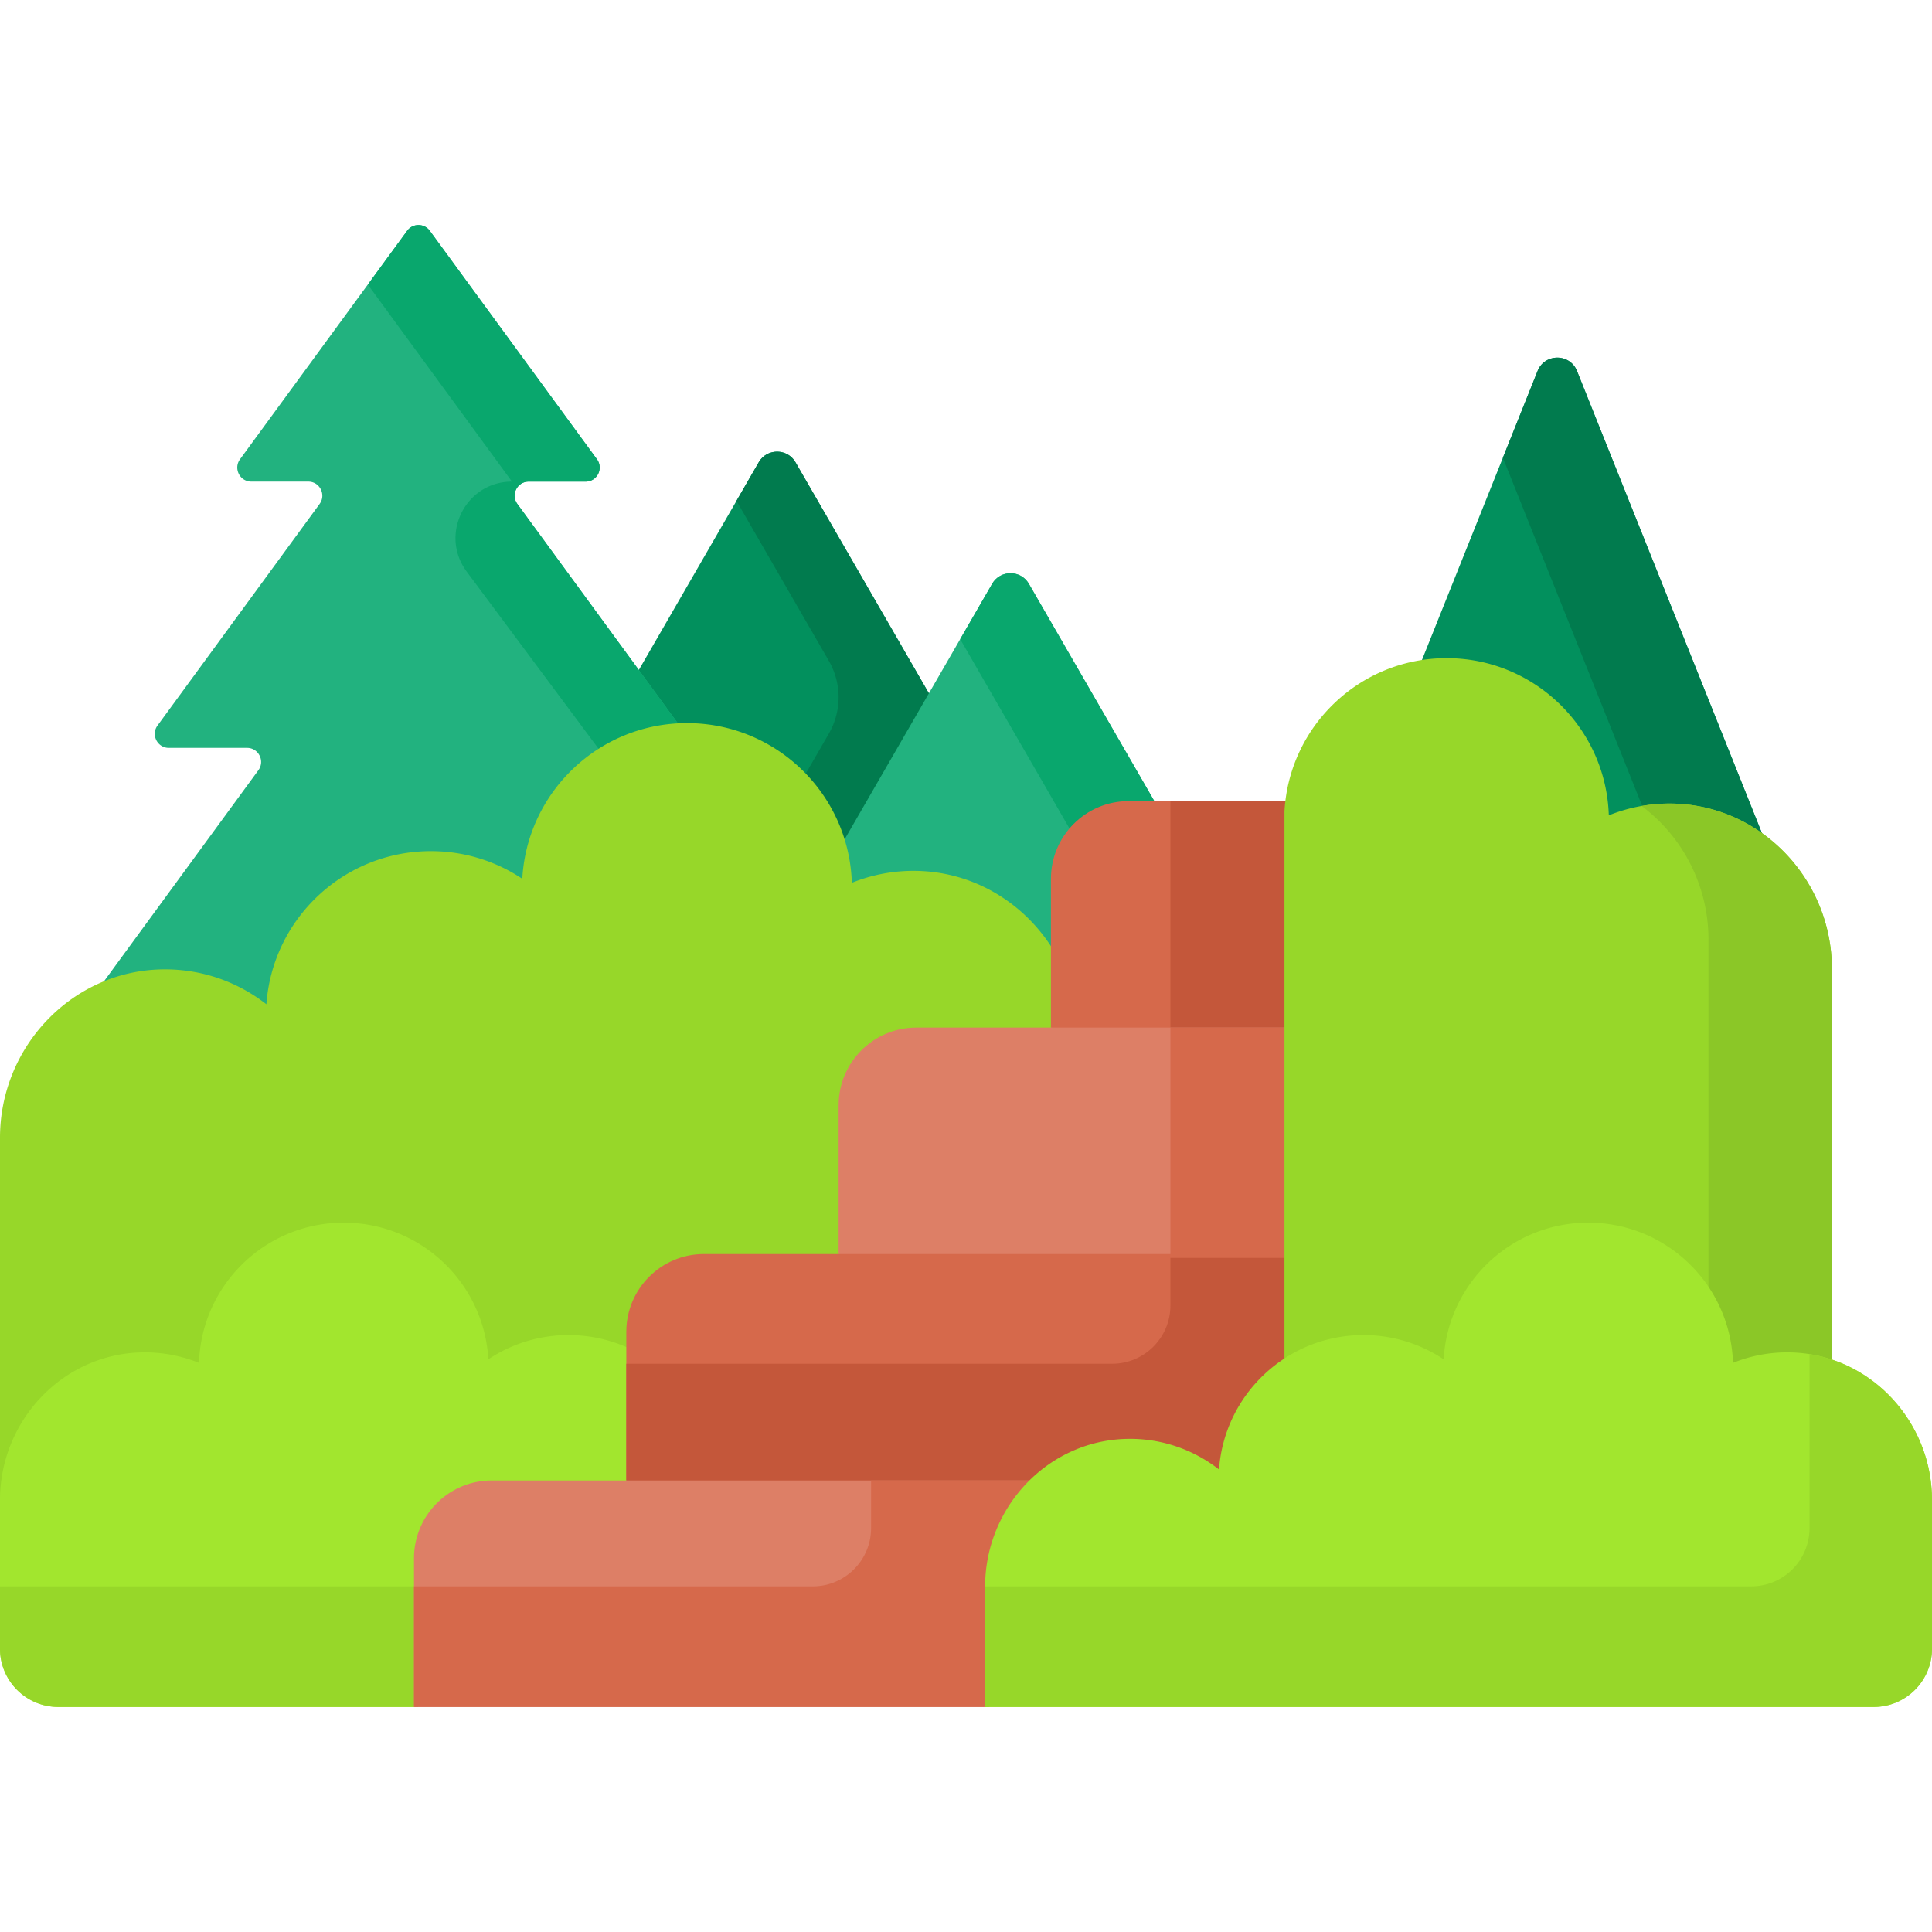 <svg xmlns="http://www.w3.org/2000/svg" version="1.1" xmlns:xlink="http://www.w3.org/1999/xlink" width="512" height="512" x="0" y="0" viewBox="0 0 512 512" style="enable-background:new 0 0 512 512" xml:space="preserve" class=""><g><path fill="#02905d" d="m223.391 224.639.425-.115 22.948-39.748-35.948-62.264c-2.165-3.751-7.579-3.751-9.745 0l-46.117 79.876c7.391-6.081 16.843-9.727 27.109-9.727 19.961.001 36.612 13.454 41.328 31.978z" opacity="1" data-original="#02905d"></path><path fill="#017b4e" d="M210.816 122.513c-2.166-3.751-7.58-3.751-9.745 0l-5.9 10.22 24.478 42.397a19.292 19.292 0 0 1 0 19.294l-6.618 11.462a42.391 42.391 0 0 1 10.36 18.754l.425-.115 22.948-39.748z" opacity="1" data-original="#017b4e"></path><path fill="#22b27f" d="m224.72 233.989.046 1.476 1.368-.553a42.458 42.458 0 0 1 16.673-3.091c14.001.229 27.023 7.509 34.835 19.473l1.892 2.899v-21.288c0-10.793 8.781-19.573 19.573-19.573h7.397l-33.837-58.607c-2.166-3.751-7.58-3.751-9.745 0l-39.788 68.915a43.23 43.23 0 0 1 1.586 10.349z" opacity="1" data-original="#22b27f"></path><path fill="#09a76d" d="M272.669 154.725c-2.166-3.751-7.58-3.751-9.745 0l-8.465 14.662 29.515 51.122c3.593-4.378 9.042-7.178 15.134-7.178h7.397z" opacity="1" data-original="#09a76d"></path><path fill="#02905d" d="M383.354 175.448c22.817 0 41.25 17.86 41.966 40.659l.047 1.475 1.368-.552a41.78 41.78 0 0 1 16.403-3.041c9.18.15 17.668 3.362 24.533 8.66L417.923 98.318c-1.886-4.715-8.561-4.715-10.447 0l-31.099 77.721a42.074 42.074 0 0 1 6.977-.591z" opacity="1" data-original="#02905d"></path><path fill="#017b4e" d="M417.923 98.318c-1.886-4.715-8.561-4.715-10.447 0l-9.199 22.991 37.311 93.245a42.067 42.067 0 0 1 7.552-.565c9.18.15 17.668 3.362 24.533 8.66z" opacity="1" data-original="#017b4e"></path><path fill="#22b27f" d="M44.747 198.197H65.47c3.047 0 4.803 3.461 3.004 5.92l-42.14 57.607a41.546 41.546 0 0 1 17.056-3.804l.331-.001c9.603 0 18.678 3.124 26.246 9.034l1.524 1.191.137-1.93c1.581-22.216 20.28-39.618 42.568-39.618a42.495 42.495 0 0 1 23.647 7.148l1.5 1 .1-1.8c1.225-22.009 19.031-39.363 40.888-40.239a3.74 3.74 0 0 0-.268-.427l-42.958-58.725c-1.799-2.459-.043-5.92 3.004-5.92h15.084c3.047 0 4.803-3.461 3.004-5.92l-44.291-60.547c-1.487-2.033-4.522-2.033-6.009 0l-44.291 60.547c-1.799 2.459-.043 5.92 3.004 5.92h15.084c3.047 0 4.803 3.461 3.004 5.92L41.74 192.278c-1.796 2.458-.039 5.919 3.007 5.919z" opacity="1" data-original="#22b27f"></path><path fill="#09a76d" d="M135.68 127.631c-12.29 0-19.326 14.009-11.988 23.868l35.565 47.78a42.496 42.496 0 0 1 20.59-6.552l.217-.45-42.958-58.725c-1.799-2.459-.043-5.92 3.004-5.92h15.084c3.047 0 4.803-3.461 3.004-5.92l-44.291-60.547c-1.487-2.033-4.522-2.033-6.009 0L97.478 75.41z" opacity="1" data-original="#09a76d"></path><path fill="#97d729" d="M1.03 398.567v-1.03c0-20.473 16.304-37.564 36.343-38.1a37.164 37.164 0 0 1 14.981 2.696l1.368.552.047-1.475c.637-20.277 17.032-36.161 37.324-36.161 19.812 0 36.192 15.482 37.293 35.246l.1 1.8 1.5-1a37.178 37.178 0 0 1 20.69-6.255 37.052 37.052 0 0 1 14.89 3.098l1.442.628v-5.632c0-10.793 8.781-19.573 19.573-19.573h36.69V292.92c0-10.793 8.781-19.573 19.573-19.573h36.691l-.001-20.955c-7.509-12.669-21.043-21.344-36.71-21.601a43.6 43.6 0 0 0-17.076 3.166c-.739-23.499-20.008-42.325-43.686-42.325-23.318 0-42.368 18.256-43.648 41.254a43.516 43.516 0 0 0-24.218-7.321c-23.087 0-41.982 17.899-43.596 40.575-7.499-5.856-16.949-9.329-27.219-9.251C19.221 257.072 0 277.338 0 301.5v97.067z" opacity="1" data-original="#97d729"></path><path fill="#d6694b" d="M341.426 273.347v-58.326c.051-.916.142-1.82.251-2.719H299.11c-11.379 0-20.604 9.225-20.604 20.604v39.411l4.214 1.03z" opacity="1" data-original="#d6694b"></path><path fill="#c4573a" d="M310.172 212.302h31.254v61.045h-31.254z" opacity="1" data-original="#c4573a"></path><path fill="#a2e62e" d="M110.744 412.949c0-10.793 8.781-19.573 19.573-19.573h36.69v-35.918a38.212 38.212 0 0 0-16.332-3.647 38.201 38.201 0 0 0-21.262 6.428c-1.124-20.191-17.848-36.219-38.321-36.219-20.788 0-37.705 16.529-38.354 37.16a38.273 38.273 0 0 0-15.393-2.771C16.429 358.966 0 376.613 0 397.537v39.371c0 8.534 6.918 15.453 15.453 15.453h95.292v-39.412z" opacity="1" data-original="#a2e62e"></path><path fill="#97d729" d="M0 420.398v16.51c0 8.534 6.918 15.453 15.453 15.453h95.292v-31.963z" opacity="1" data-original="#97d729"></path><path fill="#dd7f66" d="M341.426 333.361v-61.045h-98.58c-11.379 0-20.604 9.225-20.604 20.604v39.411l6.755 1.03z" opacity="1" data-original="#dd7f66"></path><path fill="#d6694b" d="M310.172 272.317h31.254v61.045h-31.254z" opacity="1" data-original="#d6694b"></path><path fill="#d6694b" d="m299.159 382.342.289-.001c8.402 0 16.344 2.733 22.967 7.905l1.524 1.191.137-1.93c.868-12.187 7.624-22.718 17.35-28.879v-28.296H186.582c-11.379 0-20.604 9.225-20.604 20.604v39.411l5.69 1.03h101.564c6.69-6.749 15.842-10.959 25.927-11.035z" opacity="1" data-original="#d6694b"></path><path fill="#c4573a" d="M299.448 382.341c8.402 0 16.344 2.733 22.967 7.905l1.524 1.191.137-1.93c.868-12.187 7.624-22.718 17.35-28.879v-27.266h-31.254v12.599c0 8.534-6.919 15.453-15.453 15.453H165.978v30.933l5.69 1.03h101.564c6.69-6.748 15.842-10.957 25.927-11.034z" opacity="1" data-original="#c4573a"></path><path fill="#dd7f66" d="M262.094 420.478a38.433 38.433 0 0 1 12.191-28.133H130.318c-11.379 0-20.604 9.225-20.604 20.604v39.411h152.379v-31.882z" opacity="1" data-original="#dd7f66"></path><path fill="#d6694b" d="M230.848 392.346v12.599c0 8.534-6.919 15.453-15.453 15.453H109.714v31.963h152.379v-31.882a38.433 38.433 0 0 1 12.191-28.133z" opacity="1" data-original="#d6694b"></path><path fill="#97d729" d="M361.324 354.841a37.178 37.178 0 0 1 20.69 6.255l1.5 1 .1-1.8c1.101-19.765 17.481-35.246 37.293-35.246 20.292 0 36.687 15.884 37.325 36.161l.046 1.475 1.368-.552a37.165 37.165 0 0 1 14.982-2.696c3.776.101 7.418.791 10.845 1.979V256.782c0-23.621-18.699-43.437-42.317-43.823a42.923 42.923 0 0 0-16.805 3.116c-.727-23.128-19.692-41.657-42.996-41.657-22.95 0-41.699 17.968-42.959 40.603v146.291c5.998-4.082 13.215-6.471 20.928-6.471z" opacity="1" data-original="#97d729"></path><path fill="#8bc727" d="M443.156 212.959a43.064 43.064 0 0 0-8.104.642 44.19 44.19 0 0 1 17.713 35.392v93.822c3.28 5.36 5.254 11.631 5.467 18.395l.046 1.475 1.368-.552a37.165 37.165 0 0 1 14.982-2.696c3.776.101 7.418.791 10.845 1.979V256.782c0-23.621-18.699-43.437-42.317-43.823z" opacity="1" data-original="#8bc727"></path><path fill="#a2e62e" d="M512 436.908v-39.371c0-20.924-16.429-38.571-37.345-39.129a38.281 38.281 0 0 0-15.394 2.771c-.649-20.631-17.566-37.16-38.354-37.16-20.472 0-37.197 16.028-38.321 36.219a38.201 38.201 0 0 0-21.262-6.428c-20.27 0-36.858 15.714-38.275 35.623a38.216 38.216 0 0 0-23.897-8.122c-21.213.161-38.088 17.953-38.088 39.167v31.882h235.484c8.534 0 15.452-6.918 15.452-15.452z" opacity="1" data-original="#a2e62e"></path><path fill="#97d729" d="M479.549 358.87v46.075c0 8.534-6.918 15.453-15.453 15.453h-203.03l-.002.081v31.882h235.484c8.534 0 15.453-6.918 15.453-15.453v-39.371c-.001-19.26-13.925-35.732-32.452-38.667z" opacity="1" data-original="#97d729"></path></g></svg>